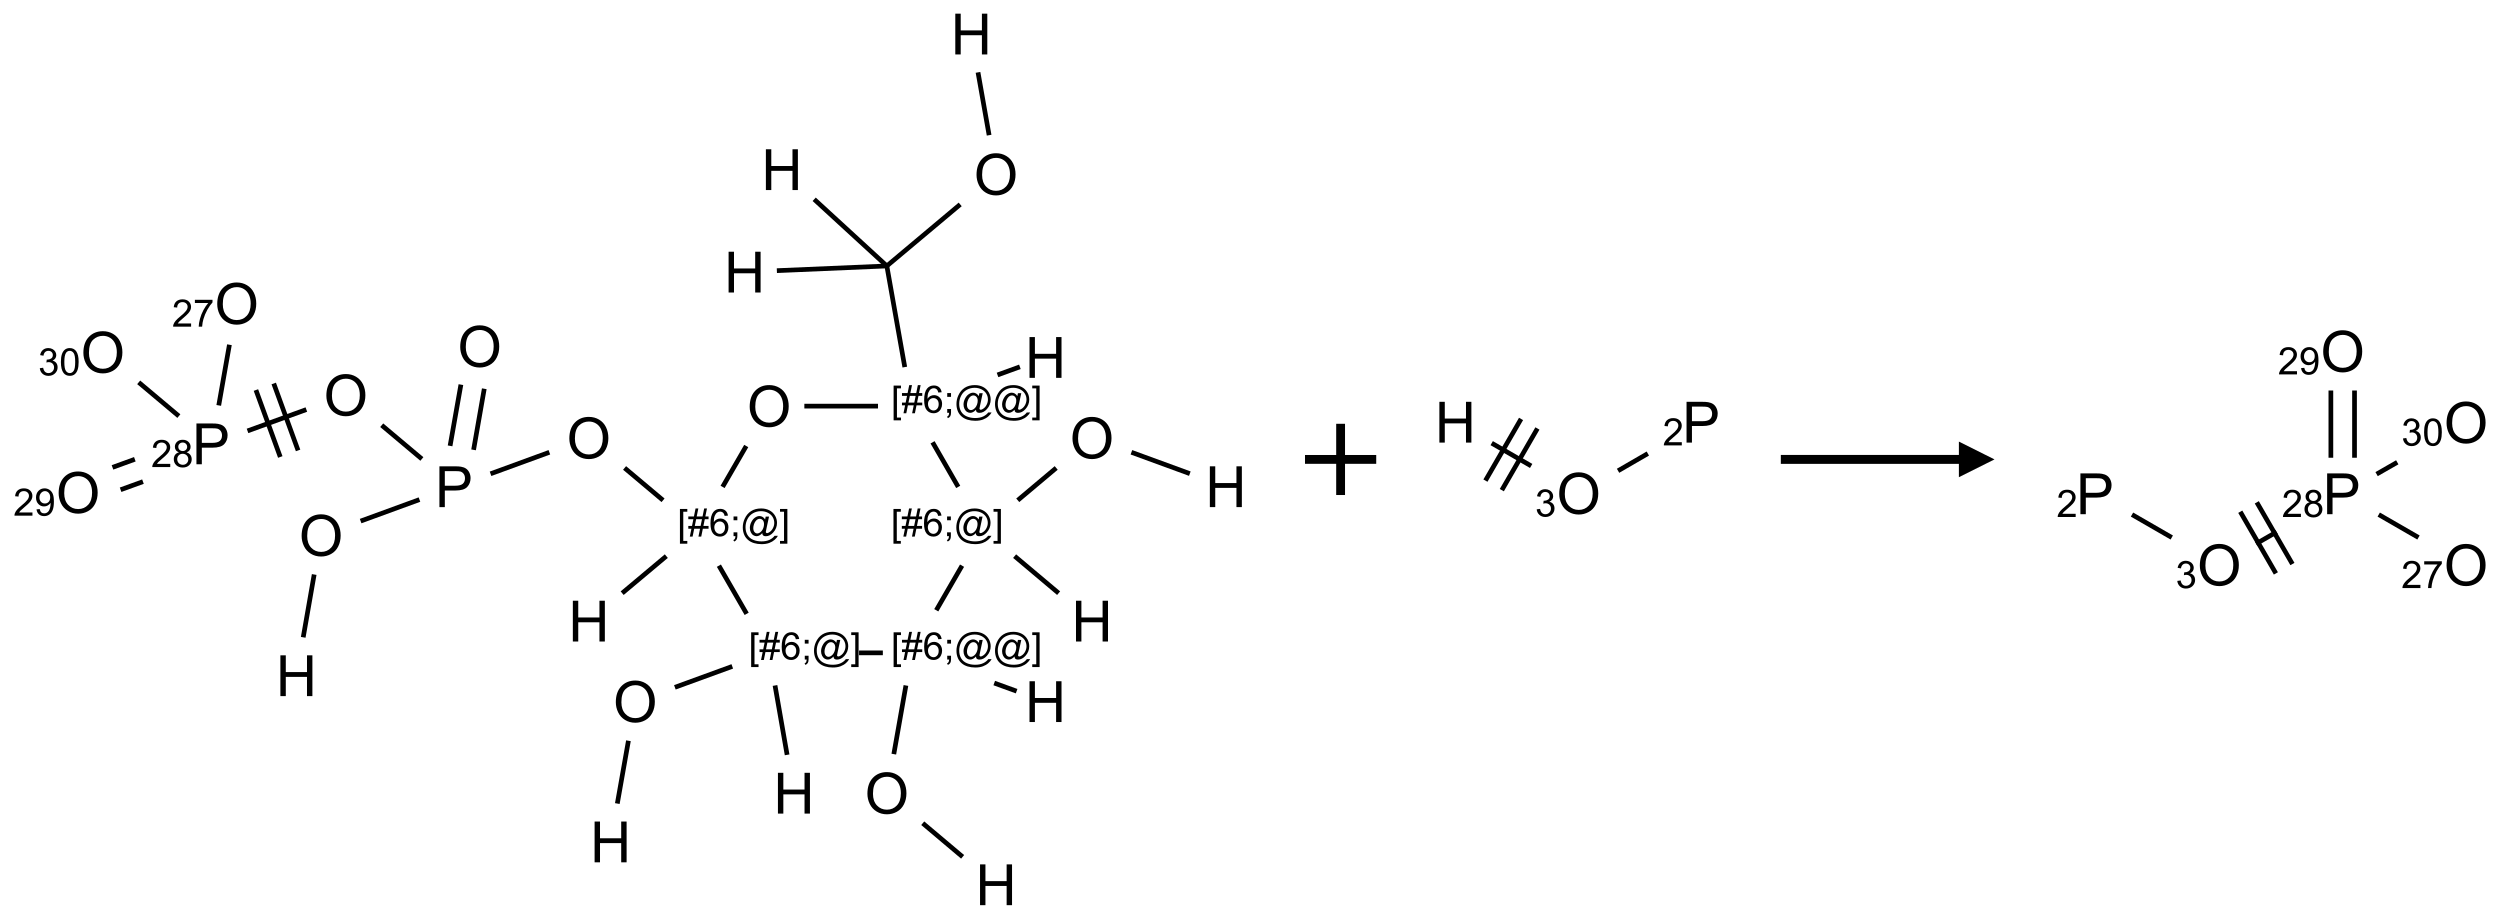 <?xml version="1.0" encoding="UTF-8"?>
<svg xmlns="http://www.w3.org/2000/svg" xmlns:xlink="http://www.w3.org/1999/xlink" width="702" height="258" viewBox="0 0 702 258">
<defs>
<g>
<g id="glyph-0-0">
<path d="M 2 0 L 2 -10 L 10 -10 L 10 0 Z M 2.25 -0.25 L 9.75 -0.25 L 9.75 -9.75 L 2.25 -9.75 Z M 2.25 -0.25 "/>
</g>
<g id="glyph-0-1">
<path d="M 1.281 0 L 1.281 -11.453 L 2.797 -11.453 L 2.797 -6.75 L 8.75 -6.75 L 8.75 -11.453 L 10.266 -11.453 L 10.266 0 L 8.75 0 L 8.75 -5.398 L 2.797 -5.398 L 2.797 0 Z M 1.281 0 "/>
</g>
<g id="glyph-0-2">
<path d="M 0.773 -5.578 C 0.773 -7.48 1.285 -8.969 2.305 -10.043 C 3.324 -11.117 4.645 -11.656 6.258 -11.656 C 7.316 -11.656 8.27 -11.402 9.117 -10.898 C 9.965 -10.395 10.613 -9.688 11.059 -8.785 C 11.504 -7.883 11.727 -6.855 11.727 -5.711 C 11.727 -4.551 11.492 -3.512 11.023 -2.594 C 10.555 -1.676 9.891 -0.984 9.031 -0.512 C 8.172 -0.039 7.246 0.195 6.25 0.195 C 5.172 0.195 4.207 -0.066 3.359 -0.586 C 2.512 -1.105 1.867 -1.816 1.43 -2.719 C 0.992 -3.621 0.773 -4.574 0.773 -5.578 Z M 2.336 -5.555 C 2.336 -4.176 2.707 -3.086 3.449 -2.293 C 4.191 -1.5 5.121 -1.102 6.242 -1.102 C 7.383 -1.102 8.32 -1.504 9.059 -2.305 C 9.797 -3.105 10.164 -4.246 10.164 -5.719 C 10.164 -6.652 10.008 -7.465 9.691 -8.16 C 9.375 -8.855 8.914 -9.395 8.309 -9.777 C 7.703 -10.16 7.02 -10.352 6.266 -10.352 C 5.191 -10.352 4.27 -9.984 3.496 -9.246 C 2.723 -8.508 2.336 -7.277 2.336 -5.555 Z M 2.336 -5.555 "/>
</g>
<g id="glyph-0-3">
<path d="M 1.234 0 L 1.234 -11.453 L 5.555 -11.453 C 6.316 -11.453 6.895 -11.418 7.297 -11.344 C 7.859 -11.25 8.332 -11.07 8.711 -10.809 C 9.09 -10.547 9.398 -10.176 9.629 -9.703 C 9.859 -9.23 9.977 -8.707 9.977 -8.141 C 9.977 -7.168 9.668 -6.344 9.047 -5.668 C 8.426 -4.992 7.309 -4.656 5.688 -4.656 L 2.75 -4.656 L 2.75 0 Z M 2.75 -6.008 L 5.711 -6.008 C 6.691 -6.008 7.387 -6.191 7.797 -6.555 C 8.207 -6.918 8.414 -7.434 8.414 -8.094 C 8.414 -8.574 8.293 -8.984 8.051 -9.324 C 7.809 -9.664 7.488 -9.891 7.094 -10 C 6.84 -10.066 6.367 -10.102 5.68 -10.102 L 2.75 -10.102 Z M 2.75 -6.008 "/>
</g>
<g id="glyph-1-0">
<path d="M 1.332 0 L 1.332 -6.668 L 6.668 -6.668 L 6.668 0 Z M 1.5 -0.168 L 6.5 -0.168 L 6.5 -6.5 L 1.5 -6.5 Z M 1.5 -0.168 "/>
</g>
<g id="glyph-1-1">
<path d="M 0.723 2.121 L 0.723 -7.637 L 2.793 -7.637 L 2.793 -6.859 L 1.66 -6.859 L 1.66 1.344 L 2.793 1.344 L 2.793 2.121 Z M 0.723 2.121 "/>
</g>
<g id="glyph-1-2">
<path d="M 0.535 0.129 L 0.988 -2.09 L 0.109 -2.09 L 0.109 -2.863 L 1.145 -2.863 L 1.531 -4.754 L 0.109 -4.754 L 0.109 -5.531 L 1.688 -5.531 L 2.141 -7.766 L 2.922 -7.766 L 2.469 -5.531 L 4.109 -5.531 L 4.562 -7.766 L 5.348 -7.766 L 4.895 -5.531 L 5.797 -5.531 L 5.797 -4.754 L 4.738 -4.754 L 4.348 -2.863 L 5.797 -2.863 L 5.797 -2.09 L 4.191 -2.09 L 3.738 0.129 L 2.957 0.129 L 3.406 -2.09 L 1.77 -2.09 L 1.316 0.129 Z M 1.926 -2.863 L 3.562 -2.863 L 3.953 -4.754 L 2.312 -4.754 Z M 1.926 -2.863 "/>
</g>
<g id="glyph-1-3">
<path d="M 5.309 -5.766 L 4.375 -5.691 C 4.293 -6.059 4.172 -6.328 4.02 -6.496 C 3.766 -6.762 3.453 -6.895 3.082 -6.895 C 2.785 -6.895 2.523 -6.812 2.297 -6.645 C 2 -6.43 1.77 -6.117 1.598 -5.703 C 1.43 -5.289 1.34 -4.703 1.332 -3.938 C 1.559 -4.281 1.836 -4.535 2.16 -4.703 C 2.488 -4.871 2.828 -4.953 3.188 -4.953 C 3.812 -4.953 4.344 -4.723 4.785 -4.262 C 5.223 -3.801 5.441 -3.207 5.441 -2.48 C 5.441 -2 5.34 -1.555 5.133 -1.145 C 4.926 -0.73 4.641 -0.418 4.281 -0.199 C 3.922 0.02 3.512 0.129 3.051 0.129 C 2.27 0.129 1.633 -0.156 1.141 -0.73 C 0.648 -1.305 0.402 -2.254 0.402 -3.574 C 0.402 -5.051 0.672 -6.121 1.219 -6.793 C 1.695 -7.375 2.336 -7.668 3.141 -7.668 C 3.742 -7.668 4.234 -7.5 4.617 -7.16 C 5 -6.824 5.23 -6.359 5.309 -5.766 Z M 1.48 -2.473 C 1.48 -2.152 1.547 -1.844 1.684 -1.547 C 1.82 -1.25 2.016 -1.027 2.262 -0.871 C 2.508 -0.719 2.766 -0.641 3.035 -0.641 C 3.434 -0.641 3.773 -0.801 4.059 -1.121 C 4.344 -1.441 4.484 -1.875 4.484 -2.422 C 4.484 -2.949 4.344 -3.367 4.062 -3.668 C 3.781 -3.973 3.426 -4.125 3 -4.125 C 2.578 -4.125 2.219 -3.973 1.922 -3.668 C 1.625 -3.363 1.48 -2.969 1.48 -2.473 Z M 1.48 -2.473 "/>
</g>
<g id="glyph-1-4">
<path d="M 0.949 -4.465 L 0.949 -5.531 L 2.016 -5.531 L 2.016 -4.465 Z M 0.949 0 L 0.949 -1.066 L 2.016 -1.066 L 2.016 0 C 2.016 0.391 1.945 0.711 1.809 0.949 C 1.668 1.191 1.449 1.379 1.145 1.512 L 0.887 1.109 C 1.082 1.023 1.23 0.895 1.324 0.727 C 1.418 0.559 1.469 0.316 1.48 0 Z M 0.949 0 "/>
</g>
<g id="glyph-1-5">
<path d="M 6.047 -0.848 C 5.82 -0.59 5.57 -0.379 5.289 -0.223 C 5.008 -0.062 4.73 0.016 4.449 0.016 C 4.141 0.016 3.84 -0.074 3.547 -0.254 C 3.254 -0.434 3.02 -0.715 2.836 -1.09 C 2.652 -1.465 2.562 -1.875 2.562 -2.324 C 2.562 -2.875 2.703 -3.43 2.988 -3.98 C 3.27 -4.535 3.621 -4.953 4.043 -5.23 C 4.461 -5.508 4.871 -5.645 5.266 -5.645 C 5.566 -5.645 5.855 -5.566 6.129 -5.41 C 6.402 -5.25 6.641 -5.012 6.84 -4.688 L 7.016 -5.496 L 7.949 -5.496 L 7.199 -2 C 7.094 -1.516 7.043 -1.246 7.043 -1.191 C 7.043 -1.098 7.078 -1.02 7.148 -0.949 C 7.219 -0.883 7.305 -0.848 7.406 -0.848 C 7.59 -0.848 7.832 -0.953 8.129 -1.168 C 8.527 -1.445 8.84 -1.816 9.07 -2.285 C 9.301 -2.75 9.418 -3.234 9.418 -3.73 C 9.418 -4.309 9.27 -4.852 8.973 -5.355 C 8.676 -5.859 8.23 -6.262 7.645 -6.562 C 7.055 -6.863 6.406 -7.016 5.691 -7.016 C 4.879 -7.016 4.137 -6.824 3.465 -6.445 C 2.793 -6.066 2.273 -5.52 1.902 -4.809 C 1.535 -4.098 1.348 -3.34 1.348 -2.527 C 1.348 -1.676 1.535 -0.941 1.902 -0.328 C 2.273 0.285 2.809 0.742 3.508 1.035 C 4.207 1.328 4.984 1.473 5.832 1.473 C 6.742 1.473 7.504 1.32 8.121 1.016 C 8.734 0.711 9.195 0.34 9.5 -0.098 L 10.441 -0.098 C 10.266 0.266 9.961 0.637 9.531 1.016 C 9.102 1.395 8.59 1.695 7.996 1.914 C 7.402 2.133 6.688 2.246 5.848 2.246 C 5.078 2.246 4.367 2.145 3.715 1.949 C 3.066 1.75 2.512 1.453 2.051 1.055 C 1.594 0.656 1.25 0.199 1.016 -0.316 C 0.723 -0.973 0.578 -1.684 0.578 -2.441 C 0.578 -3.289 0.75 -4.098 1.098 -4.863 C 1.523 -5.805 2.125 -6.527 2.902 -7.027 C 3.684 -7.527 4.629 -7.777 5.738 -7.777 C 6.602 -7.777 7.375 -7.602 8.059 -7.246 C 8.746 -6.895 9.285 -6.371 9.684 -5.672 C 10.02 -5.07 10.188 -4.418 10.188 -3.715 C 10.188 -2.707 9.832 -1.812 9.125 -1.031 C 8.492 -0.328 7.801 0.02 7.051 0.02 C 6.812 0.02 6.617 -0.016 6.473 -0.09 C 6.324 -0.16 6.215 -0.266 6.145 -0.402 C 6.102 -0.488 6.066 -0.637 6.047 -0.848 Z M 3.527 -2.262 C 3.527 -1.785 3.641 -1.414 3.863 -1.152 C 4.09 -0.887 4.348 -0.754 4.641 -0.754 C 4.836 -0.754 5.039 -0.812 5.254 -0.93 C 5.469 -1.047 5.676 -1.219 5.871 -1.449 C 6.066 -1.676 6.23 -1.969 6.355 -2.32 C 6.48 -2.672 6.543 -3.027 6.543 -3.379 C 6.543 -3.852 6.426 -4.219 6.191 -4.48 C 5.957 -4.738 5.672 -4.871 5.332 -4.871 C 5.109 -4.871 4.902 -4.812 4.707 -4.699 C 4.512 -4.586 4.32 -4.406 4.137 -4.156 C 3.953 -3.906 3.805 -3.602 3.691 -3.246 C 3.582 -2.887 3.527 -2.559 3.527 -2.262 Z M 3.527 -2.262 "/>
</g>
<g id="glyph-1-6">
<path d="M 2.27 2.121 L 0.203 2.121 L 0.203 1.344 L 1.332 1.344 L 1.332 -6.859 L 0.203 -6.859 L 0.203 -7.637 L 2.27 -7.637 Z M 2.27 2.121 "/>
</g>
<g id="glyph-1-7">
<path d="M 5.371 -0.902 L 5.371 0 L 0.324 0 C 0.316 -0.227 0.352 -0.441 0.434 -0.652 C 0.562 -0.996 0.766 -1.332 1.051 -1.668 C 1.332 -2 1.742 -2.387 2.277 -2.824 C 3.105 -3.504 3.668 -4.043 3.957 -4.441 C 4.25 -4.84 4.395 -5.215 4.395 -5.566 C 4.395 -5.938 4.262 -6.254 3.996 -6.508 C 3.73 -6.762 3.387 -6.891 2.957 -6.891 C 2.508 -6.891 2.145 -6.754 1.875 -6.484 C 1.605 -6.215 1.469 -5.84 1.465 -5.359 L 0.5 -5.457 C 0.566 -6.176 0.812 -6.727 1.246 -7.102 C 1.676 -7.477 2.254 -7.668 2.98 -7.668 C 3.711 -7.668 4.293 -7.465 4.719 -7.059 C 5.145 -6.652 5.359 -6.148 5.359 -5.547 C 5.359 -5.242 5.297 -4.941 5.172 -4.645 C 5.047 -4.352 4.84 -4.039 4.551 -3.715 C 4.262 -3.387 3.777 -2.938 3.105 -2.371 C 2.543 -1.898 2.18 -1.578 2.02 -1.41 C 1.859 -1.242 1.73 -1.07 1.625 -0.902 Z M 5.371 -0.902 "/>
</g>
<g id="glyph-1-8">
<path d="M 1.887 -4.141 C 1.496 -4.281 1.207 -4.484 1.02 -4.75 C 0.832 -5.016 0.738 -5.328 0.738 -5.699 C 0.738 -6.254 0.938 -6.719 1.34 -7.098 C 1.738 -7.477 2.27 -7.668 2.934 -7.668 C 3.598 -7.668 4.137 -7.473 4.543 -7.086 C 4.949 -6.699 5.152 -6.227 5.152 -5.672 C 5.152 -5.316 5.059 -5.008 4.871 -4.746 C 4.688 -4.484 4.406 -4.281 4.027 -4.141 C 4.496 -3.988 4.852 -3.742 5.098 -3.402 C 5.34 -3.062 5.465 -2.656 5.465 -2.184 C 5.465 -1.531 5.234 -0.98 4.77 -0.535 C 4.309 -0.09 3.703 0.129 2.949 0.129 C 2.195 0.129 1.586 -0.094 1.125 -0.539 C 0.664 -0.984 0.434 -1.543 0.434 -2.207 C 0.434 -2.703 0.559 -3.121 0.809 -3.457 C 1.062 -3.793 1.422 -4.02 1.887 -4.141 Z M 1.699 -5.73 C 1.699 -5.367 1.812 -5.074 2.047 -4.844 C 2.281 -4.613 2.582 -4.5 2.953 -4.5 C 3.312 -4.5 3.609 -4.613 3.84 -4.84 C 4.07 -5.066 4.188 -5.348 4.188 -5.676 C 4.188 -6.02 4.07 -6.309 3.832 -6.543 C 3.594 -6.777 3.297 -6.895 2.941 -6.895 C 2.586 -6.895 2.289 -6.781 2.051 -6.551 C 1.816 -6.324 1.699 -6.047 1.699 -5.73 Z M 1.395 -2.203 C 1.395 -1.938 1.461 -1.676 1.586 -1.426 C 1.711 -1.176 1.902 -0.984 2.152 -0.848 C 2.402 -0.711 2.672 -0.641 2.957 -0.641 C 3.406 -0.641 3.777 -0.785 4.066 -1.074 C 4.359 -1.363 4.504 -1.727 4.504 -2.172 C 4.504 -2.625 4.355 -2.996 4.055 -3.293 C 3.754 -3.586 3.379 -3.734 2.926 -3.734 C 2.484 -3.734 2.121 -3.59 1.832 -3.297 C 1.543 -3.004 1.395 -2.641 1.395 -2.203 Z M 1.395 -2.203 "/>
</g>
<g id="glyph-1-9">
<path d="M 0.504 -6.637 L 0.504 -7.535 L 5.449 -7.535 L 5.449 -6.809 C 4.961 -6.289 4.48 -5.602 4.004 -4.746 C 3.527 -3.887 3.156 -3.004 2.895 -2.098 C 2.707 -1.461 2.59 -0.762 2.535 0 L 1.574 0 C 1.582 -0.602 1.703 -1.328 1.926 -2.176 C 2.152 -3.027 2.477 -3.848 2.898 -4.637 C 3.32 -5.426 3.77 -6.094 4.246 -6.637 Z M 0.504 -6.637 "/>
</g>
<g id="glyph-1-10">
<path d="M 0.582 -1.766 L 1.484 -1.848 C 1.562 -1.426 1.707 -1.117 1.922 -0.926 C 2.137 -0.734 2.414 -0.641 2.75 -0.641 C 3.039 -0.641 3.289 -0.707 3.508 -0.84 C 3.727 -0.973 3.902 -1.148 4.043 -1.367 C 4.18 -1.586 4.297 -1.887 4.391 -2.262 C 4.484 -2.637 4.531 -3.016 4.531 -3.406 C 4.531 -3.449 4.531 -3.512 4.527 -3.594 C 4.34 -3.297 4.082 -3.055 3.758 -2.867 C 3.434 -2.68 3.082 -2.59 2.703 -2.59 C 2.07 -2.59 1.535 -2.816 1.098 -3.277 C 0.66 -3.734 0.441 -4.34 0.441 -5.09 C 0.441 -5.863 0.672 -6.484 1.129 -6.957 C 1.586 -7.43 2.156 -7.668 2.844 -7.668 C 3.34 -7.668 3.793 -7.531 4.207 -7.266 C 4.617 -7 4.93 -6.617 5.145 -6.121 C 5.355 -5.629 5.465 -4.91 5.465 -3.973 C 5.465 -2.996 5.359 -2.223 5.145 -1.645 C 4.934 -1.066 4.617 -0.625 4.199 -0.324 C 3.781 -0.02 3.293 0.129 2.73 0.129 C 2.133 0.129 1.645 -0.035 1.266 -0.367 C 0.887 -0.699 0.66 -1.164 0.582 -1.766 Z M 4.422 -5.137 C 4.422 -5.676 4.277 -6.102 3.992 -6.418 C 3.707 -6.734 3.359 -6.891 2.957 -6.891 C 2.543 -6.891 2.18 -6.719 1.871 -6.379 C 1.562 -6.039 1.406 -5.598 1.406 -5.059 C 1.406 -4.57 1.555 -4.176 1.848 -3.871 C 2.141 -3.566 2.5 -3.418 2.934 -3.418 C 3.367 -3.418 3.723 -3.57 4.004 -3.871 C 4.281 -4.176 4.422 -4.598 4.422 -5.137 Z M 4.422 -5.137 "/>
</g>
<g id="glyph-1-11">
<path d="M 0.449 -2.016 L 1.387 -2.141 C 1.492 -1.609 1.676 -1.227 1.934 -0.992 C 2.191 -0.758 2.508 -0.641 2.879 -0.641 C 3.32 -0.641 3.695 -0.793 3.996 -1.098 C 4.301 -1.402 4.453 -1.781 4.453 -2.234 C 4.453 -2.664 4.312 -3.02 4.031 -3.301 C 3.75 -3.578 3.391 -3.719 2.957 -3.719 C 2.781 -3.719 2.562 -3.684 2.297 -3.613 L 2.402 -4.438 C 2.465 -4.43 2.516 -4.426 2.551 -4.426 C 2.949 -4.426 3.312 -4.531 3.629 -4.738 C 3.949 -4.949 4.109 -5.27 4.109 -5.703 C 4.109 -6.047 3.992 -6.332 3.762 -6.559 C 3.527 -6.785 3.227 -6.895 2.859 -6.895 C 2.496 -6.895 2.191 -6.781 1.949 -6.551 C 1.707 -6.324 1.547 -5.98 1.48 -5.52 L 0.543 -5.688 C 0.656 -6.316 0.918 -6.805 1.324 -7.148 C 1.73 -7.492 2.234 -7.668 2.84 -7.668 C 3.254 -7.668 3.641 -7.578 3.988 -7.398 C 4.34 -7.219 4.609 -6.977 4.793 -6.668 C 4.98 -6.359 5.074 -6.031 5.074 -5.684 C 5.074 -5.352 4.984 -5.051 4.809 -4.781 C 4.629 -4.512 4.367 -4.297 4.02 -4.137 C 4.473 -4.031 4.824 -3.816 5.074 -3.488 C 5.324 -3.16 5.449 -2.75 5.449 -2.254 C 5.449 -1.59 5.203 -1.023 4.719 -0.559 C 4.234 -0.098 3.617 0.137 2.875 0.137 C 2.203 0.137 1.648 -0.062 1.207 -0.465 C 0.762 -0.863 0.512 -1.379 0.449 -2.016 Z M 0.449 -2.016 "/>
</g>
<g id="glyph-1-12">
<path d="M 0.441 -3.766 C 0.441 -4.668 0.535 -5.395 0.723 -5.945 C 0.906 -6.496 1.184 -6.922 1.551 -7.219 C 1.918 -7.516 2.375 -7.668 2.934 -7.668 C 3.344 -7.668 3.703 -7.586 4.012 -7.418 C 4.32 -7.254 4.574 -7.016 4.777 -6.707 C 4.977 -6.395 5.137 -6.016 5.25 -5.57 C 5.363 -5.125 5.422 -4.523 5.422 -3.766 C 5.422 -2.871 5.328 -2.148 5.145 -1.598 C 4.961 -1.047 4.688 -0.621 4.32 -0.32 C 3.953 -0.02 3.492 0.129 2.934 0.129 C 2.195 0.129 1.617 -0.133 1.199 -0.66 C 0.695 -1.297 0.441 -2.332 0.441 -3.766 Z M 1.406 -3.766 C 1.406 -2.512 1.555 -1.68 1.848 -1.262 C 2.141 -0.848 2.5 -0.641 2.934 -0.641 C 3.363 -0.641 3.727 -0.848 4.02 -1.266 C 4.312 -1.684 4.457 -2.516 4.457 -3.766 C 4.457 -5.023 4.312 -5.859 4.02 -6.27 C 3.727 -6.684 3.359 -6.891 2.922 -6.891 C 2.492 -6.891 2.148 -6.707 1.891 -6.344 C 1.566 -5.879 1.406 -5.02 1.406 -3.766 Z M 1.406 -3.766 "/>
</g>
</g>
</defs>
<path fill="none" stroke-width="0.033" stroke-linecap="butt" stroke-linejoin="miter" stroke="rgb(0%, 0%, 0%)" stroke-opacity="1" stroke-miterlimit="10" d="M 6.317 0.269 L 6.395 0.71 " transform="matrix(40, 0, 0, 40, 21.943, 9.561)"/>
<path fill="none" stroke-width="0.033" stroke-linecap="butt" stroke-linejoin="miter" stroke="rgb(0%, 0%, 0%)" stroke-opacity="1" stroke-miterlimit="10" d="M 6.192 1.196 L 5.677 1.628 " transform="matrix(40, 0, 0, 40, 21.943, 9.561)"/>
<path fill="none" stroke-width="0.033" stroke-linecap="butt" stroke-linejoin="miter" stroke="rgb(0%, 0%, 0%)" stroke-opacity="1" stroke-miterlimit="10" d="M 5.677 1.628 L 4.905 1.661 " transform="matrix(40, 0, 0, 40, 21.943, 9.561)"/>
<path fill="none" stroke-width="0.033" stroke-linecap="butt" stroke-linejoin="miter" stroke="rgb(0%, 0%, 0%)" stroke-opacity="1" stroke-miterlimit="10" d="M 5.677 1.628 L 5.167 1.16 " transform="matrix(40, 0, 0, 40, 21.943, 9.561)"/>
<path fill="none" stroke-width="0.033" stroke-linecap="butt" stroke-linejoin="miter" stroke="rgb(0%, 0%, 0%)" stroke-opacity="1" stroke-miterlimit="10" d="M 5.677 1.628 L 5.803 2.338 " transform="matrix(40, 0, 0, 40, 21.943, 9.561)"/>
<path fill="none" stroke-width="0.033" stroke-linecap="butt" stroke-linejoin="miter" stroke="rgb(0%, 0%, 0%)" stroke-opacity="1" stroke-miterlimit="10" d="M 6.454 2.393 L 6.611 2.336 " transform="matrix(40, 0, 0, 40, 21.943, 9.561)"/>
<path fill="none" stroke-width="0.033" stroke-linecap="butt" stroke-linejoin="miter" stroke="rgb(0%, 0%, 0%)" stroke-opacity="1" stroke-miterlimit="10" d="M 5.615 2.612 L 5.098 2.612 " transform="matrix(40, 0, 0, 40, 21.943, 9.561)"/>
<path fill="none" stroke-width="0.033" stroke-linecap="butt" stroke-linejoin="miter" stroke="rgb(0%, 0%, 0%)" stroke-opacity="1" stroke-miterlimit="10" d="M 4.69 2.892 L 4.524 3.179 " transform="matrix(40, 0, 0, 40, 21.943, 9.561)"/>
<path fill="none" stroke-width="0.033" stroke-linecap="butt" stroke-linejoin="miter" stroke="rgb(0%, 0%, 0%)" stroke-opacity="1" stroke-miterlimit="10" d="M 4.129 3.665 L 3.819 3.925 " transform="matrix(40, 0, 0, 40, 21.943, 9.561)"/>
<path fill="none" stroke-width="0.033" stroke-linecap="butt" stroke-linejoin="miter" stroke="rgb(0%, 0%, 0%)" stroke-opacity="1" stroke-miterlimit="10" d="M 4.106 3.273 L 3.836 3.046 " transform="matrix(40, 0, 0, 40, 21.943, 9.561)"/>
<path fill="none" stroke-width="0.033" stroke-linecap="butt" stroke-linejoin="miter" stroke="rgb(0%, 0%, 0%)" stroke-opacity="1" stroke-miterlimit="10" d="M 3.308 2.936 L 2.895 3.087 " transform="matrix(40, 0, 0, 40, 21.943, 9.561)"/>
<path fill="none" stroke-width="0.033" stroke-linecap="butt" stroke-linejoin="miter" stroke="rgb(0%, 0%, 0%)" stroke-opacity="1" stroke-miterlimit="10" d="M 2.776 2.919 L 2.851 2.49 " transform="matrix(40, 0, 0, 40, 21.943, 9.561)"/>
<path fill="none" stroke-width="0.033" stroke-linecap="butt" stroke-linejoin="miter" stroke="rgb(0%, 0%, 0%)" stroke-opacity="1" stroke-miterlimit="10" d="M 2.611 2.891 L 2.687 2.461 " transform="matrix(40, 0, 0, 40, 21.943, 9.561)"/>
<path fill="none" stroke-width="0.033" stroke-linecap="butt" stroke-linejoin="miter" stroke="rgb(0%, 0%, 0%)" stroke-opacity="1" stroke-miterlimit="10" d="M 2.396 3.268 L 1.983 3.419 " transform="matrix(40, 0, 0, 40, 21.943, 9.561)"/>
<path fill="none" stroke-width="0.033" stroke-linecap="butt" stroke-linejoin="miter" stroke="rgb(0%, 0%, 0%)" stroke-opacity="1" stroke-miterlimit="10" d="M 1.657 3.794 L 1.58 4.235 " transform="matrix(40, 0, 0, 40, 21.943, 9.561)"/>
<path fill="none" stroke-width="0.033" stroke-linecap="butt" stroke-linejoin="miter" stroke="rgb(0%, 0%, 0%)" stroke-opacity="1" stroke-miterlimit="10" d="M 2.413 2.983 L 2.131 2.746 " transform="matrix(40, 0, 0, 40, 21.943, 9.561)"/>
<path fill="none" stroke-width="0.033" stroke-linecap="butt" stroke-linejoin="miter" stroke="rgb(0%, 0%, 0%)" stroke-opacity="1" stroke-miterlimit="10" d="M 1.602 2.636 L 1.189 2.786 " transform="matrix(40, 0, 0, 40, 21.943, 9.561)"/>
<path fill="none" stroke-width="0.033" stroke-linecap="butt" stroke-linejoin="miter" stroke="rgb(0%, 0%, 0%)" stroke-opacity="1" stroke-miterlimit="10" d="M 1.248 2.499 L 1.419 2.969 " transform="matrix(40, 0, 0, 40, 21.943, 9.561)"/>
<path fill="none" stroke-width="0.033" stroke-linecap="butt" stroke-linejoin="miter" stroke="rgb(0%, 0%, 0%)" stroke-opacity="1" stroke-miterlimit="10" d="M 1.373 2.453 L 1.544 2.923 " transform="matrix(40, 0, 0, 40, 21.943, 9.561)"/>
<path fill="none" stroke-width="0.033" stroke-linecap="butt" stroke-linejoin="miter" stroke="rgb(0%, 0%, 0%)" stroke-opacity="1" stroke-miterlimit="10" d="M 0.987 2.607 L 1.062 2.181 " transform="matrix(40, 0, 0, 40, 21.943, 9.561)"/>
<path fill="none" stroke-width="0.033" stroke-linecap="butt" stroke-linejoin="miter" stroke="rgb(0%, 0%, 0%)" stroke-opacity="1" stroke-miterlimit="10" d="M 0.398 2.985 L 0.241 3.042 " transform="matrix(40, 0, 0, 40, 21.943, 9.561)"/>
<path fill="none" stroke-width="0.033" stroke-linecap="butt" stroke-linejoin="miter" stroke="rgb(0%, 0%, 0%)" stroke-opacity="1" stroke-miterlimit="10" d="M 0.455 3.142 L 0.298 3.199 " transform="matrix(40, 0, 0, 40, 21.943, 9.561)"/>
<path fill="none" stroke-width="0.033" stroke-linecap="butt" stroke-linejoin="miter" stroke="rgb(0%, 0%, 0%)" stroke-opacity="1" stroke-miterlimit="10" d="M 0.707 2.682 L 0.425 2.445 " transform="matrix(40, 0, 0, 40, 21.943, 9.561)"/>
<path fill="none" stroke-width="0.033" stroke-linecap="butt" stroke-linejoin="miter" stroke="rgb(0%, 0%, 0%)" stroke-opacity="1" stroke-miterlimit="10" d="M 4.498 3.732 L 4.693 4.07 " transform="matrix(40, 0, 0, 40, 21.943, 9.561)"/>
<path fill="none" stroke-width="0.033" stroke-linecap="butt" stroke-linejoin="miter" stroke="rgb(0%, 0%, 0%)" stroke-opacity="1" stroke-miterlimit="10" d="M 4.892 4.573 L 4.977 5.06 " transform="matrix(40, 0, 0, 40, 21.943, 9.561)"/>
<path fill="none" stroke-width="0.033" stroke-linecap="butt" stroke-linejoin="miter" stroke="rgb(0%, 0%, 0%)" stroke-opacity="1" stroke-miterlimit="10" d="M 4.592 4.439 L 4.189 4.586 " transform="matrix(40, 0, 0, 40, 21.943, 9.561)"/>
<path fill="none" stroke-width="0.033" stroke-linecap="butt" stroke-linejoin="miter" stroke="rgb(0%, 0%, 0%)" stroke-opacity="1" stroke-miterlimit="10" d="M 3.863 4.961 L 3.785 5.402 " transform="matrix(40, 0, 0, 40, 21.943, 9.561)"/>
<path fill="none" stroke-width="0.033" stroke-linecap="butt" stroke-linejoin="miter" stroke="rgb(0%, 0%, 0%)" stroke-opacity="1" stroke-miterlimit="10" d="M 5.482 4.344 L 5.649 4.344 " transform="matrix(40, 0, 0, 40, 21.943, 9.561)"/>
<path fill="none" stroke-width="0.033" stroke-linecap="butt" stroke-linejoin="miter" stroke="rgb(0%, 0%, 0%)" stroke-opacity="1" stroke-miterlimit="10" d="M 6.431 4.556 L 6.588 4.613 " transform="matrix(40, 0, 0, 40, 21.943, 9.561)"/>
<path fill="none" stroke-width="0.033" stroke-linecap="butt" stroke-linejoin="miter" stroke="rgb(0%, 0%, 0%)" stroke-opacity="1" stroke-miterlimit="10" d="M 5.811 4.573 L 5.726 5.055 " transform="matrix(40, 0, 0, 40, 21.943, 9.561)"/>
<path fill="none" stroke-width="0.033" stroke-linecap="butt" stroke-linejoin="miter" stroke="rgb(0%, 0%, 0%)" stroke-opacity="1" stroke-miterlimit="10" d="M 5.929 5.54 L 6.209 5.776 " transform="matrix(40, 0, 0, 40, 21.943, 9.561)"/>
<path fill="none" stroke-width="0.033" stroke-linecap="butt" stroke-linejoin="miter" stroke="rgb(0%, 0%, 0%)" stroke-opacity="1" stroke-miterlimit="10" d="M 6.024 4.045 L 6.205 3.732 " transform="matrix(40, 0, 0, 40, 21.943, 9.561)"/>
<path fill="none" stroke-width="0.033" stroke-linecap="butt" stroke-linejoin="miter" stroke="rgb(0%, 0%, 0%)" stroke-opacity="1" stroke-miterlimit="10" d="M 6.178 3.179 L 5.998 2.866 " transform="matrix(40, 0, 0, 40, 21.943, 9.561)"/>
<path fill="none" stroke-width="0.033" stroke-linecap="butt" stroke-linejoin="miter" stroke="rgb(0%, 0%, 0%)" stroke-opacity="1" stroke-miterlimit="10" d="M 6.574 3.665 L 6.883 3.925 " transform="matrix(40, 0, 0, 40, 21.943, 9.561)"/>
<path fill="none" stroke-width="0.033" stroke-linecap="butt" stroke-linejoin="miter" stroke="rgb(0%, 0%, 0%)" stroke-opacity="1" stroke-miterlimit="10" d="M 6.596 3.273 L 6.866 3.046 " transform="matrix(40, 0, 0, 40, 21.943, 9.561)"/>
<path fill="none" stroke-width="0.033" stroke-linecap="butt" stroke-linejoin="miter" stroke="rgb(0%, 0%, 0%)" stroke-opacity="1" stroke-miterlimit="10" d="M 7.394 2.936 L 7.804 3.086 " transform="matrix(40, 0, 0, 40, 21.943, 9.561)"/>
<g fill="rgb(0%, 0%, 0%)" fill-opacity="1">
<use xlink:href="#glyph-0-1" x="266.969" y="15.289"/>
</g>
<g fill="rgb(0%, 0%, 0%)" fill-opacity="1">
<use xlink:href="#glyph-0-2" x="273.438" y="54.684"/>
</g>
<g fill="rgb(0%, 0%, 0%)" fill-opacity="1">
<use xlink:href="#glyph-0-1" x="203.309" y="82.137"/>
</g>
<g fill="rgb(0%, 0%, 0%)" fill-opacity="1">
<use xlink:href="#glyph-0-1" x="213.781" y="53.367"/>
</g>
<g fill="rgb(0%, 0%, 0%)" fill-opacity="1">
<use xlink:href="#glyph-1-1" x="250.203" y="115.91"/>
<use xlink:href="#glyph-1-2" x="253.167" y="115.91"/>
<use xlink:href="#glyph-1-3" x="259.099" y="115.91"/>
<use xlink:href="#glyph-1-4" x="265.031" y="115.91"/>
<use xlink:href="#glyph-1-5" x="267.995" y="115.91"/>
<use xlink:href="#glyph-1-5" x="278.823" y="115.91"/>
<use xlink:href="#glyph-1-6" x="289.651" y="115.91"/>
</g>
<g fill="rgb(0%, 0%, 0%)" fill-opacity="1">
<use xlink:href="#glyph-0-1" x="287.805" y="106.102"/>
</g>
<g fill="rgb(0%, 0%, 0%)" fill-opacity="1">
<use xlink:href="#glyph-0-2" x="209.742" y="119.789"/>
</g>
<g fill="rgb(0%, 0%, 0%)" fill-opacity="1">
<use xlink:href="#glyph-1-1" x="190.203" y="150.551"/>
<use xlink:href="#glyph-1-2" x="193.167" y="150.551"/>
<use xlink:href="#glyph-1-3" x="199.099" y="150.551"/>
<use xlink:href="#glyph-1-4" x="205.031" y="150.551"/>
<use xlink:href="#glyph-1-5" x="207.995" y="150.551"/>
<use xlink:href="#glyph-1-6" x="218.823" y="150.551"/>
</g>
<g fill="rgb(0%, 0%, 0%)" fill-opacity="1">
<use xlink:href="#glyph-0-1" x="159.574" y="180.137"/>
</g>
<g fill="rgb(0%, 0%, 0%)" fill-opacity="1">
<use xlink:href="#glyph-0-2" x="159.098" y="128.719"/>
</g>
<g fill="rgb(0%, 0%, 0%)" fill-opacity="1">
<use xlink:href="#glyph-0-3" x="122.156" y="142.395"/>
</g>
<g fill="rgb(0%, 0%, 0%)" fill-opacity="1">
<use xlink:href="#glyph-0-2" x="128.457" y="103.008"/>
</g>
<g fill="rgb(0%, 0%, 0%)" fill-opacity="1">
<use xlink:href="#glyph-0-2" x="83.926" y="156.078"/>
</g>
<g fill="rgb(0%, 0%, 0%)" fill-opacity="1">
<use xlink:href="#glyph-0-1" x="77.453" y="195.469"/>
</g>
<g fill="rgb(0%, 0%, 0%)" fill-opacity="1">
<use xlink:href="#glyph-0-2" x="90.871" y="116.688"/>
</g>
<g fill="rgb(0%, 0%, 0%)" fill-opacity="1">
<use xlink:href="#glyph-0-3" x="53.926" y="130.363"/>
</g>
<g fill="rgb(0%, 0%, 0%)" fill-opacity="1">
<use xlink:href="#glyph-1-7" x="42.434" y="131.156"/>
<use xlink:href="#glyph-1-8" x="48.366" y="131.156"/>
</g>
<g fill="rgb(0%, 0%, 0%)" fill-opacity="1">
<use xlink:href="#glyph-0-2" x="60.227" y="90.977"/>
</g>
<g fill="rgb(0%, 0%, 0%)" fill-opacity="1">
<use xlink:href="#glyph-1-7" x="48.289" y="91.723"/>
<use xlink:href="#glyph-1-9" x="54.221" y="91.723"/>
</g>
<g fill="rgb(0%, 0%, 0%)" fill-opacity="1">
<use xlink:href="#glyph-0-2" x="15.695" y="144.047"/>
</g>
<g fill="rgb(0%, 0%, 0%)" fill-opacity="1">
<use xlink:href="#glyph-1-7" x="3.738" y="144.797"/>
<use xlink:href="#glyph-1-10" x="9.671" y="144.797"/>
</g>
<g fill="rgb(0%, 0%, 0%)" fill-opacity="1">
<use xlink:href="#glyph-0-2" x="22.641" y="104.656"/>
</g>
<g fill="rgb(0%, 0%, 0%)" fill-opacity="1">
<use xlink:href="#glyph-1-11" x="10.727" y="105.406"/>
<use xlink:href="#glyph-1-12" x="16.659" y="105.406"/>
</g>
<g fill="rgb(0%, 0%, 0%)" fill-opacity="1">
<use xlink:href="#glyph-1-1" x="210.203" y="185.191"/>
<use xlink:href="#glyph-1-2" x="213.167" y="185.191"/>
<use xlink:href="#glyph-1-3" x="219.099" y="185.191"/>
<use xlink:href="#glyph-1-4" x="225.031" y="185.191"/>
<use xlink:href="#glyph-1-5" x="227.995" y="185.191"/>
<use xlink:href="#glyph-1-6" x="238.823" y="185.191"/>
</g>
<g fill="rgb(0%, 0%, 0%)" fill-opacity="1">
<use xlink:href="#glyph-0-1" x="217.164" y="228.457"/>
</g>
<g fill="rgb(0%, 0%, 0%)" fill-opacity="1">
<use xlink:href="#glyph-0-2" x="172.152" y="202.75"/>
</g>
<g fill="rgb(0%, 0%, 0%)" fill-opacity="1">
<use xlink:href="#glyph-0-1" x="165.684" y="242.141"/>
</g>
<g fill="rgb(0%, 0%, 0%)" fill-opacity="1">
<use xlink:href="#glyph-1-1" x="250.203" y="185.191"/>
<use xlink:href="#glyph-1-2" x="253.167" y="185.191"/>
<use xlink:href="#glyph-1-3" x="259.099" y="185.191"/>
<use xlink:href="#glyph-1-4" x="265.031" y="185.191"/>
<use xlink:href="#glyph-1-5" x="267.995" y="185.191"/>
<use xlink:href="#glyph-1-5" x="278.823" y="185.191"/>
<use xlink:href="#glyph-1-6" x="289.651" y="185.191"/>
</g>
<g fill="rgb(0%, 0%, 0%)" fill-opacity="1">
<use xlink:href="#glyph-0-1" x="287.805" y="202.746"/>
</g>
<g fill="rgb(0%, 0%, 0%)" fill-opacity="1">
<use xlink:href="#glyph-0-2" x="242.797" y="228.461"/>
</g>
<g fill="rgb(0%, 0%, 0%)" fill-opacity="1">
<use xlink:href="#glyph-0-1" x="273.914" y="254.172"/>
</g>
<g fill="rgb(0%, 0%, 0%)" fill-opacity="1">
<use xlink:href="#glyph-1-1" x="250.16" y="150.551"/>
<use xlink:href="#glyph-1-2" x="253.124" y="150.551"/>
<use xlink:href="#glyph-1-3" x="259.056" y="150.551"/>
<use xlink:href="#glyph-1-4" x="264.988" y="150.551"/>
<use xlink:href="#glyph-1-5" x="267.952" y="150.551"/>
<use xlink:href="#glyph-1-6" x="278.78" y="150.551"/>
</g>
<g fill="rgb(0%, 0%, 0%)" fill-opacity="1">
<use xlink:href="#glyph-0-1" x="300.859" y="180.137"/>
</g>
<g fill="rgb(0%, 0%, 0%)" fill-opacity="1">
<use xlink:href="#glyph-0-2" x="300.383" y="128.719"/>
</g>
<g fill="rgb(0%, 0%, 0%)" fill-opacity="1">
<use xlink:href="#glyph-0-1" x="338.445" y="142.395"/>
</g>
<path fill="none" stroke-width="0.062" stroke-linecap="butt" stroke-linejoin="miter" stroke="rgb(0%, 0%, 0%)" stroke-opacity="1" stroke-miterlimit="10" d="M 0 0 L 0.5 0 M 0.25 -0.25 L 0.25 0.25 " transform="matrix(40, 0, 0, 40, 366.443, 129)"/>
<path fill="none" stroke-width="0.033" stroke-linecap="butt" stroke-linejoin="miter" stroke="rgb(0%, 0%, 0%)" stroke-opacity="1" stroke-miterlimit="10" d="M 0.255 0.147 L 0.532 0.307 " transform="matrix(40, 0, 0, 40, 408.67, 118.555)"/>
<path fill="none" stroke-width="0.033" stroke-linecap="butt" stroke-linejoin="miter" stroke="rgb(0%, 0%, 0%)" stroke-opacity="1" stroke-miterlimit="10" d="M 0.326 0.477 L 0.576 0.044 " transform="matrix(40, 0, 0, 40, 408.67, 118.555)"/>
<path fill="none" stroke-width="0.033" stroke-linecap="butt" stroke-linejoin="miter" stroke="rgb(0%, 0%, 0%)" stroke-opacity="1" stroke-miterlimit="10" d="M 0.211 0.41 L 0.461 -0.023 " transform="matrix(40, 0, 0, 40, 408.67, 118.555)"/>
<path fill="none" stroke-width="0.033" stroke-linecap="butt" stroke-linejoin="miter" stroke="rgb(0%, 0%, 0%)" stroke-opacity="1" stroke-miterlimit="10" d="M 1.142 0.341 L 1.351 0.22 " transform="matrix(40, 0, 0, 40, 408.67, 118.555)"/>
<g fill="rgb(0%, 0%, 0%)" fill-opacity="1">
<use xlink:href="#glyph-0-1" x="402.898" y="124.281"/>
</g>
<g fill="rgb(0%, 0%, 0%)" fill-opacity="1">
<use xlink:href="#glyph-0-2" x="437.062" y="144.285"/>
</g>
<g fill="rgb(0%, 0%, 0%)" fill-opacity="1">
<use xlink:href="#glyph-1-11" x="431.055" y="145.035"/>
</g>
<g fill="rgb(0%, 0%, 0%)" fill-opacity="1">
<use xlink:href="#glyph-0-3" x="472.348" y="124.281"/>
</g>
<g fill="rgb(0%, 0%, 0%)" fill-opacity="1">
<use xlink:href="#glyph-1-7" x="466.879" y="125.074"/>
</g>
<path fill-rule="nonzero" fill="rgb(0%, 0%, 0%)" fill-opacity="1" d="M 500.055 130.25 L 550.055 130.25 L 550.055 134 L 560.055 129 L 550.055 124 L 550.055 127.75 L 500.055 127.75 "/>
<path fill="none" stroke-width="0.033" stroke-linecap="butt" stroke-linejoin="miter" stroke="rgb(0%, 0%, 0%)" stroke-opacity="1" stroke-miterlimit="10" d="M 0.253 1.146 L 0.532 1.307 " transform="matrix(40, 0, 0, 40, 588.549, 98.654)"/>
<path fill="none" stroke-width="0.033" stroke-linecap="butt" stroke-linejoin="miter" stroke="rgb(0%, 0%, 0%)" stroke-opacity="1" stroke-miterlimit="10" d="M 1.124 1.351 L 1.268 1.268 " transform="matrix(40, 0, 0, 40, 588.549, 98.654)"/>
<path fill="none" stroke-width="0.033" stroke-linecap="butt" stroke-linejoin="miter" stroke="rgb(0%, 0%, 0%)" stroke-opacity="1" stroke-miterlimit="10" d="M 1.379 1.493 L 1.129 1.06 " transform="matrix(40, 0, 0, 40, 588.549, 98.654)"/>
<path fill="none" stroke-width="0.033" stroke-linecap="butt" stroke-linejoin="miter" stroke="rgb(0%, 0%, 0%)" stroke-opacity="1" stroke-miterlimit="10" d="M 1.263 1.559 L 1.013 1.126 " transform="matrix(40, 0, 0, 40, 588.549, 98.654)"/>
<path fill="none" stroke-width="0.033" stroke-linecap="butt" stroke-linejoin="miter" stroke="rgb(0%, 0%, 0%)" stroke-opacity="1" stroke-miterlimit="10" d="M 1.985 1.146 L 2.264 1.307 " transform="matrix(40, 0, 0, 40, 588.549, 98.654)"/>
<path fill="none" stroke-width="0.033" stroke-linecap="butt" stroke-linejoin="miter" stroke="rgb(0%, 0%, 0%)" stroke-opacity="1" stroke-miterlimit="10" d="M 1.815 0.747 L 1.815 0.275 " transform="matrix(40, 0, 0, 40, 588.549, 98.654)"/>
<path fill="none" stroke-width="0.033" stroke-linecap="butt" stroke-linejoin="miter" stroke="rgb(0%, 0%, 0%)" stroke-opacity="1" stroke-miterlimit="10" d="M 1.649 0.747 L 1.649 0.275 " transform="matrix(40, 0, 0, 40, 588.549, 98.654)"/>
<path fill="none" stroke-width="0.033" stroke-linecap="butt" stroke-linejoin="miter" stroke="rgb(0%, 0%, 0%)" stroke-opacity="1" stroke-miterlimit="10" d="M 1.97 0.862 L 2.115 0.779 " transform="matrix(40, 0, 0, 40, 588.549, 98.654)"/>
<g fill="rgb(0%, 0%, 0%)" fill-opacity="1">
<use xlink:href="#glyph-0-3" x="582.945" y="144.383"/>
</g>
<g fill="rgb(0%, 0%, 0%)" fill-opacity="1">
<use xlink:href="#glyph-1-7" x="577.477" y="145.176"/>
</g>
<g fill="rgb(0%, 0%, 0%)" fill-opacity="1">
<use xlink:href="#glyph-0-2" x="616.941" y="164.387"/>
</g>
<g fill="rgb(0%, 0%, 0%)" fill-opacity="1">
<use xlink:href="#glyph-1-11" x="610.934" y="165.133"/>
</g>
<g fill="rgb(0%, 0%, 0%)" fill-opacity="1">
<use xlink:href="#glyph-0-3" x="652.227" y="144.383"/>
</g>
<g fill="rgb(0%, 0%, 0%)" fill-opacity="1">
<use xlink:href="#glyph-1-7" x="640.73" y="145.176"/>
<use xlink:href="#glyph-1-8" x="646.663" y="145.176"/>
</g>
<g fill="rgb(0%, 0%, 0%)" fill-opacity="1">
<use xlink:href="#glyph-0-2" x="686.223" y="164.387"/>
</g>
<g fill="rgb(0%, 0%, 0%)" fill-opacity="1">
<use xlink:href="#glyph-1-7" x="674.281" y="165.133"/>
<use xlink:href="#glyph-1-9" x="680.214" y="165.133"/>
</g>
<g fill="rgb(0%, 0%, 0%)" fill-opacity="1">
<use xlink:href="#glyph-0-2" x="651.582" y="104.387"/>
</g>
<g fill="rgb(0%, 0%, 0%)" fill-opacity="1">
<use xlink:href="#glyph-1-7" x="639.625" y="105.133"/>
<use xlink:href="#glyph-1-10" x="645.557" y="105.133"/>
</g>
<g fill="rgb(0%, 0%, 0%)" fill-opacity="1">
<use xlink:href="#glyph-0-2" x="686.223" y="124.387"/>
</g>
<g fill="rgb(0%, 0%, 0%)" fill-opacity="1">
<use xlink:href="#glyph-1-11" x="674.309" y="125.133"/>
<use xlink:href="#glyph-1-12" x="680.241" y="125.133"/>
</g>
</svg>
